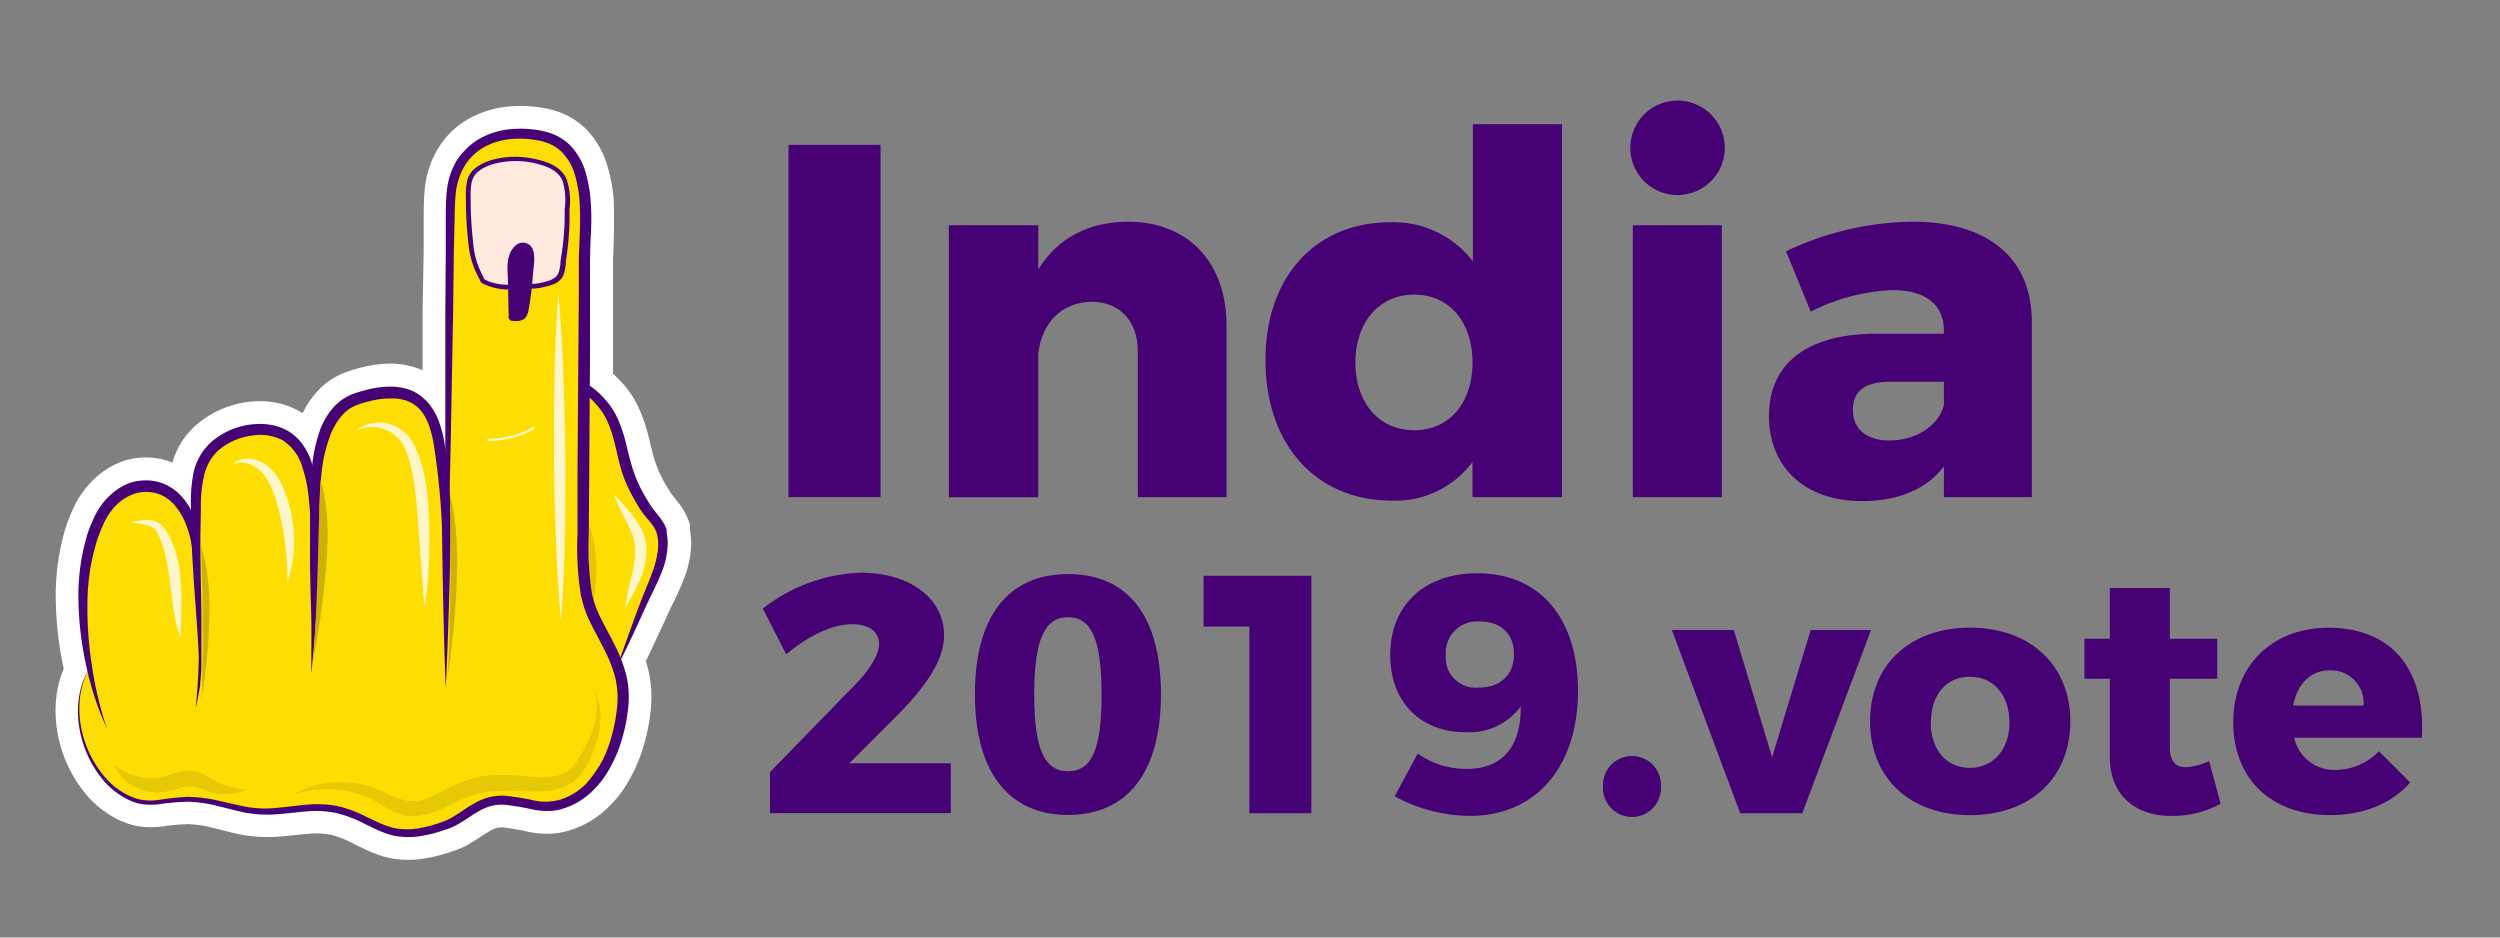 <svg id="f8b72e9f-3098-4c79-89a4-e31edeaaaefd" data-name="Layer 1" xmlns="http://www.w3.org/2000/svg" viewBox="0 0 320 120"><rect x="0" y="0" width="320" height="120" fill="#808080" stroke="none"/><title>india2019</title><path d="M85.54,69.06l-.05-.47a3.69,3.69,0,0,0-.08-.46l0-.23,0-.12,0-.13a5.58,5.58,0,0,0-1-1.67c-.36-.48-.74-.9-1-1.32-.14-.19-.29-.45-.43-.68s-.29-.47-.42-.71a18.08,18.08,0,0,1-1.37-3c-.35-1-.61-2.1-.88-3.21a20.28,20.28,0,0,0-1.06-3.35,10.06,10.06,0,0,0-2-3,10.74,10.74,0,0,0-1.69-1.46l0-3.91,0-7.67,0-3.83c0-1.26.08-2.53.11-3.82s0-2.59,0-3.9A17.88,17.88,0,0,0,75,22.21a8.43,8.43,0,0,0-2-3.59,6.79,6.79,0,0,0-1.72-1.24,8,8,0,0,0-2-.65,13.83,13.83,0,0,0-4-.19,10,10,0,0,0-3.88,1.21A8,8,0,0,0,59.75,19a8.18,8.18,0,0,0-1.26,1.63,9.38,9.38,0,0,0-1.22,3.86c-.15,1.33-.11,2.62-.13,3.9l0,3.83L57,39.89,57,55.24v2l0-.22a14.58,14.58,0,0,0-.57-2.65,8.46,8.46,0,0,0-1.3-2.51,6.27,6.27,0,0,0-1-1A5.86,5.86,0,0,0,52.77,50a7.24,7.24,0,0,0-2.8-.55,12.29,12.29,0,0,0-2.73.34c-.44.11-.87.22-1.3.36-.22.06-.42.13-.64.21a6.76,6.76,0,0,0-.67.29,6.38,6.38,0,0,0-2.22,1.83A9.54,9.54,0,0,0,41,54.94,18.41,18.41,0,0,0,40,59.45c-.05-.14-.09-.28-.13-.41a8.14,8.14,0,0,0-1.15-2.18,6.26,6.26,0,0,0-1.87-1.71,6.5,6.5,0,0,0-2.39-.8,8.74,8.74,0,0,0-2.45,0,9.56,9.56,0,0,0-4.48,1.84A7.2,7.2,0,0,0,25.79,58a7.56,7.56,0,0,0-1,2.27A18.71,18.71,0,0,0,24.45,65v.26L24.32,65l-.14-.24L24,64.49c-.11-.15-.21-.32-.33-.47l-.37-.44a5.29,5.29,0,0,0-.41-.41,3.31,3.31,0,0,0-.44-.39L22,62.43l-.51-.29a5.75,5.75,0,0,0-2.28-.65,6.6,6.6,0,0,0-2.34.23A6.92,6.92,0,0,0,14.8,62.8a8.83,8.83,0,0,0-1.63,1.6A9.69,9.69,0,0,0,12,66.33c-.14.33-.3.66-.43,1s-.26.68-.36,1a26.87,26.87,0,0,0-1.16,8.47,41.55,41.55,0,0,0,1,8.41c.05.24.11.48.17.73a10,10,0,0,0-1.05,3.15,12.36,12.36,0,0,0,0,3.84,13.89,13.89,0,0,0,3.18,7,9.84,9.84,0,0,0,3.08,2.38,9.29,9.29,0,0,0,.92.37,5.27,5.27,0,0,0,1,.23,8.68,8.68,0,0,0,2,0,29.41,29.41,0,0,1,3.79-.33,17.49,17.49,0,0,1,3.72.54c1.23.29,2.47.64,3.74.89a15.73,15.73,0,0,0,3.93.17c1.29-.09,2.56-.27,3.82-.36a13,13,0,0,1,3.69.2,15.21,15.21,0,0,1,3.46,1.35c.57.28,1.15.57,1.74.83a12.35,12.35,0,0,0,1.88.7,9.57,9.57,0,0,0,4,.07,15.49,15.49,0,0,0,1.93-.46c.31-.09.63-.19.93-.3a7.84,7.84,0,0,0,1-.38c1.23-.6,2.25-1.42,3.31-2a6.34,6.34,0,0,1,1.62-.68,5.81,5.81,0,0,1,1.72-.14,34.84,34.84,0,0,1,3.71.64,9.13,9.13,0,0,0,2,.15,6.77,6.77,0,0,0,2-.39,9.06,9.06,0,0,0,3.47-2.15,12,12,0,0,0,1.34-1.52,14.32,14.32,0,0,0,1.06-1.71,17.54,17.54,0,0,0,1.47-3.69,22.07,22.07,0,0,0,.73-3.89,12.47,12.47,0,0,0-.25-4,15,15,0,0,0-.64-2c.84-1.72,1.65-3.45,2.46-5.19.48-1,.94-2.07,1.43-3.08s1-2,1.41-3.14a10,10,0,0,0,.75-3.51Z" fill="#ceb105" stroke="#fff" stroke-miterlimit="10" stroke-width="5.82"/><path d="M112.71,18.54V63.63H100.93V18.54Z" fill="#460174"/><path d="M157,41.69V63.63H145.64V45c0-3.93-2.32-6.37-5.92-6.37-3.86.06-6.37,2.7-6.82,6.62v18.4H121.45V28.83H132.9v5.66c2.45-4,6.44-6.11,11.52-6.11C152,28.38,157,33.53,157,41.69Z" fill="#460174"/><path d="M199.93,15.9V63.63H188.48v-4.5a12.27,12.27,0,0,1-10.29,4.95c-9.78,0-16.21-7.2-16.21-18,0-10.61,6.37-17.63,16-17.63a12.81,12.81,0,0,1,10.55,5V15.9ZM188.48,46.39c0-5.21-3-8.68-7.46-8.68s-7.53,3.53-7.53,8.68,3,8.68,7.53,8.68S188.48,51.54,188.48,46.39Z" fill="#460174"/><path d="M220.77,18.92a6,6,0,1,1-12.09,0,6,6,0,1,1,12.09,0Zm-.38,9.91v34.8H209V28.83Z" fill="#460174"/><path d="M260.07,41V63.63H248.82V59.71c-2.25,2.89-5.79,4.43-10.49,4.43-7.46,0-11.9-4.5-11.9-10.87,0-6.62,4.7-10.42,13.32-10.55h9.07v-.38c0-3.28-2.25-5.21-6.63-5.21a25.49,25.49,0,0,0-10.42,2.76l-3.15-7.72a38.38,38.38,0,0,1,16.21-3.79C254.41,28.38,260,33,260.07,41ZM248.82,51.86v-3H242c-3.22,0-4.83,1.15-4.83,3.6s1.74,3.92,4.7,3.92C245.28,56.36,248.11,54.5,248.82,51.86Z" fill="#460174"/><path d="M112.52,82.5c0-1.65-1.26-2.6-3.47-2.6-2.47,0-5.59,1.47-8.41,3.86l-3-5.86a21.41,21.41,0,0,1,12.58-4.59c6.16,0,10.62,3.21,10.62,8,0,3.3-2.51,6.72-5.89,10.15l-6.25,6.24h13v6.38H98.56l0-5.25,11.06-11.36C111.26,85.75,112.52,83.8,112.52,82.5Z" fill="#460174"/><path d="M148.6,88.88c0,9.93-4.25,15.43-11.88,15.43s-11.93-5.5-11.93-15.43,4.21-15.4,11.93-15.4S148.6,78.94,148.6,88.88Zm-16.22,0c0,6.93,1.26,9.84,4.34,9.84S141,95.81,141,88.88,139.75,79,136.72,79,132.38,81.89,132.38,88.88Z" fill="#460174"/><path d="M167.85,73.7v30.4h-7.93V80.2h-5.86V73.7Z" fill="#460174"/><path d="M187.71,98.42c4.73,0,7-3,6.94-8a8.14,8.14,0,0,1-7.07,3.3c-5.9,0-9.63-4-9.63-9.89,0-6.42,4.43-10.45,11.15-10.45,8,0,12.88,5.72,12.88,15.05,0,9.71-5.38,16-13.79,16a20.25,20.25,0,0,1-9.67-2.51l2.95-5.47A10.64,10.64,0,0,0,187.71,98.42Zm-2.64-14.58a3.82,3.82,0,0,0,4.2,4.17c2.95,0,4.56-1.82,4.51-4.3.05-2.21-1.34-4.16-4.38-4.16A4,4,0,0,0,185.07,83.84Z" fill="#460174"/><path d="M212.6,100.67a3.71,3.71,0,1,1-7.41,0,3.71,3.71,0,1,1,7.41,0Z" fill="#460174"/><path d="M221.93,80.64l4.9,16.3,4.94-16.3h7.72l-8.8,23.46h-7.94L214,80.64Z" fill="#460174"/><path d="M265,92.34c0,7.25-5.12,12-12.84,12s-12.79-4.77-12.79-12,5.08-12,12.79-12S265,85.15,265,92.34Zm-17.87.13c0,3.47,2,5.82,5,5.82s5.08-2.35,5.08-5.82-2-5.85-5.08-5.85S247.16,89,247.16,92.47Z" fill="#460174"/><path d="M284.24,102.88a12.87,12.87,0,0,1-6.33,1.56c-4.55,0-7.85-2.64-7.85-7.5V86.88h-3.25V81.76h3.25v-6.5h7.68v6.5h6.07v5.12h-6.07v8.85c0,1.73.78,2.51,2.12,2.47a8.29,8.29,0,0,0,2.91-.78Z" fill="#460174"/><path d="M310,94.43H293.65A5.27,5.27,0,0,0,299,98.55a7.78,7.78,0,0,0,5.5-2.39l4,4c-2.39,2.69-5.9,4.17-10.24,4.17-7.67,0-12.4-4.73-12.4-11.89s4.9-12.09,12.23-12.09C306.31,80.38,310.48,85.88,310,94.43Zm-7.46-4.12a4.19,4.19,0,0,0-4.34-4.51c-2.51,0-4.16,1.82-4.68,4.51Z" fill="#460174"/><path d="M60.48,48.72s9.84.23,11.42,0c2.29-.32,4.83,2.14,5.91,3.88,1.66,2.67,1.7,5.62,2.8,8.44a22.76,22.76,0,0,0,2,3.82c.61,1,1.79,2,2.09,3.09.86,3.1-1.12,6.42-2.24,9.17S80.2,82.66,79,85.41" fill="#fede02"/><path d="M60.48,48.72c2.27-.11,4.54-.17,6.81-.25,1.13,0,2.26-.08,3.38-.15.28,0,.56,0,.83-.06l.4,0c.16,0,.33,0,.5,0a4.65,4.65,0,0,1,1.86.42,9.31,9.31,0,0,1,2.91,2.14,10.06,10.06,0,0,1,2,3,20.28,20.28,0,0,1,1.06,3.35c.27,1.11.53,2.19.88,3.21a18.08,18.08,0,0,0,1.37,3c.13.24.27.47.42.71s.29.49.43.68c.28.42.66.84,1,1.32a5.58,5.58,0,0,1,1,1.67l0,.13,0,.12,0,.23a3.69,3.69,0,0,1,.08.46l.05.47v.47A10,10,0,0,1,84.79,73c-.42,1.1-.92,2.13-1.41,3.14s-.95,2-1.43,3.08C81,81.32,80,83.38,79,85.41c.72-2.16,1.5-4.29,2.27-6.42.4-1.06.79-2.13,1.22-3.19s.88-2.09,1.21-3.13a11.43,11.43,0,0,0,.4-1.58,6.88,6.88,0,0,0,.15-1.56A5.08,5.08,0,0,0,84,68.06a4.48,4.48,0,0,0-.78-1.23c-.34-.43-.72-.85-1.08-1.36-.2-.27-.33-.5-.49-.75L81.24,64a19.79,19.79,0,0,1-1.5-3.19c-.76-2.26-1-4.53-1.83-6.5a10,10,0,0,0-.72-1.42,9.54,9.54,0,0,0-1-1.27,10.8,10.8,0,0,0-1.15-1.1,7.2,7.2,0,0,0-1.3-.87,3.53,3.53,0,0,0-1.42-.4c-.11,0-.23,0-.35,0l-.45,0H70.7c-1.14,0-2.28-.05-3.41-.09C65,49.07,62.75,48.93,60.48,48.72Z" fill="#460174"/><path d="M74.58,70.2s2,1.28-.22,3.59l1.47,4s1.52-6.69-.72-11.28l-.53,3.69" fill="#e5c505"/><path d="M11.46,85.52c-2.33,3.94-1.51,9.27.95,12.94a9.84,9.84,0,0,0,5,4c2.09.68,4.12-.1,6.24-.15,2.84-.06,5.29.88,8,1.38,4.22.78,8.22-1.16,12.34.18,1.92.63,3.65,1.75,5.56,2.41,2.39.83,5,.24,7.3-.58s3.66-2.59,5.93-3.12c3-.69,5.67,1.25,8.75.45,4.27-1.11,6.67-5.43,7.63-9.43a16.47,16.47,0,0,0,.46-6.17c-.46-2.89-2.23-5.6-3.49-8.2-1.69-3.5-1.47-7-1.49-10.79,0-11.6.11-23.19.22-34.79,0-5.29,1.46-14.8-5.6-16.26-3.28-.68-7.15-.22-9.46,2.44-1.94,2.23-2.09,4.75-2.11,7.54,0,3.52-.11,7-.17,10.56-.17,10.8-.27,21.57-.36,32.36,0,5.27-.39,8.71-.24,15.64" fill="#fede02"/><path d="M11.46,85.52a10.13,10.13,0,0,0-1.2,3.61,12.74,12.74,0,0,0,.09,3.8,13.77,13.77,0,0,0,3.25,6.74,9.2,9.2,0,0,0,3,2.22,6,6,0,0,0,1.76.52,7.64,7.64,0,0,0,1.85,0,31.73,31.73,0,0,1,3.85-.41,18.45,18.45,0,0,1,3.86.48c1.27.27,2.5.6,3.74.82a14,14,0,0,0,3.72.11c1.25-.1,2.52-.29,3.81-.4a14.21,14.21,0,0,1,4,.16,16.13,16.13,0,0,1,3.69,1.38c.58.27,1.15.55,1.72.8a9.93,9.93,0,0,0,1.73.61,8.52,8.52,0,0,0,3.59,0,14.2,14.2,0,0,0,1.79-.45c.3-.09.59-.19.89-.3a7.43,7.43,0,0,0,.82-.34c1.07-.54,2.06-1.35,3.22-2a8.06,8.06,0,0,1,1.9-.81,7.36,7.36,0,0,1,2.08-.21,32.58,32.58,0,0,1,3.85.63,6.7,6.7,0,0,0,3.48-.21,7.94,7.94,0,0,0,3-1.88A11,11,0,0,0,76.06,99a14.41,14.41,0,0,0,1-1.56A16.4,16.4,0,0,0,78.35,94,21.56,21.56,0,0,0,79,90.37a11.29,11.29,0,0,0-.24-3.59,17,17,0,0,0-1.31-3.44c-.55-1.12-1.18-2.24-1.76-3.4a15.24,15.24,0,0,1-.8-1.84,15.9,15.9,0,0,1-.54-1.94,38.74,38.74,0,0,1-.43-7.78l0-7.68.11-15.34.06-7.68,0-3.83c0-1.3.08-2.59.12-3.85s.06-2.53,0-3.78a16.76,16.76,0,0,0-.56-3.63,7,7,0,0,0-1.66-3.05,5.19,5.19,0,0,0-1.37-1A6.55,6.55,0,0,0,69,18a12.32,12.32,0,0,0-3.63-.2,10.64,10.64,0,0,0-1.77.34,8.4,8.4,0,0,0-1.63.69,6.8,6.8,0,0,0-2.51,2.43,8.33,8.33,0,0,0-1.11,3.39c-.15,1.21-.14,2.48-.17,3.76l-.09,3.84L58,39.9l-.28,15.34-.33,15.34c-.05,2.57-.2,5.12-.3,7.67s-.15,5.11-.13,7.67q-.14-3.83-.09-7.67c.05-2.56.14-5.12.13-7.67V55.24L57,39.89l.06-7.67,0-3.83c0-1.28,0-2.57.13-3.9a9.38,9.38,0,0,1,1.22-3.86A8.18,8.18,0,0,1,59.75,19a8,8,0,0,1,1.64-1.25,10,10,0,0,1,3.88-1.21,13.83,13.83,0,0,1,4,.19,8,8,0,0,1,2,.65A6.79,6.79,0,0,1,73,18.62a8.43,8.43,0,0,1,2,3.59,17.88,17.88,0,0,1,.63,3.93c.09,1.31.07,2.61,0,3.9s-.1,2.56-.11,3.82l0,3.83,0,7.67L75.42,60.7l-.06,7.67a38.7,38.7,0,0,0,.39,7.51,14.6,14.6,0,0,0,.49,1.75A14.39,14.39,0,0,0,77,79.31c.56,1.13,1.19,2.25,1.76,3.42a18.44,18.44,0,0,1,1.41,3.72,12.47,12.47,0,0,1,.25,4,22.07,22.07,0,0,1-.73,3.89,17.54,17.54,0,0,1-1.47,3.69,14.32,14.32,0,0,1-1.06,1.71,12,12,0,0,1-1.34,1.52,9.06,9.06,0,0,1-3.47,2.15,6.77,6.77,0,0,1-2,.39,9.13,9.13,0,0,1-2-.15,34.84,34.84,0,0,0-3.71-.64,5.81,5.81,0,0,0-1.72.14,6.34,6.34,0,0,0-1.62.68c-1.06.59-2.08,1.41-3.31,2a7.84,7.84,0,0,1-1,.38c-.3.11-.62.21-.93.3a15.49,15.49,0,0,1-1.93.46,9.57,9.57,0,0,1-4-.07,12.35,12.35,0,0,1-1.88-.7c-.59-.26-1.17-.55-1.74-.83A15.21,15.21,0,0,0,43,104.06a13,13,0,0,0-3.69-.2c-1.26.09-2.53.27-3.82.36a15.73,15.73,0,0,1-3.93-.17c-1.27-.25-2.51-.6-3.74-.89a17.49,17.49,0,0,0-3.72-.54,29.41,29.41,0,0,0-3.79.33,8.68,8.68,0,0,1-2,0,5.27,5.27,0,0,1-1-.23,9.29,9.29,0,0,1-.92-.37,9.84,9.84,0,0,1-3.08-2.38,13.89,13.89,0,0,1-3.18-7,12.36,12.36,0,0,1,0-3.84A9.86,9.86,0,0,1,11.46,85.52Z" fill="#460174"/><path d="M13.68,93.23a42.31,42.31,0,0,1-2.52-9.39c-.86-5.48-.92-12.29,1.57-17.4a7.22,7.22,0,0,1,5.21-4.21c4.63-.6,6.9,4,7.28,7.88.68,6.79,1,13.81-.16,20.57" fill="#fede02"/><path d="M13.68,93.23a37.63,37.63,0,0,1-2.64-8,41.55,41.55,0,0,1-1-8.41,26.87,26.87,0,0,1,1.16-8.47c.1-.35.24-.69.36-1s.29-.67.43-1a9.69,9.69,0,0,1,1.16-1.93,8.83,8.83,0,0,1,1.63-1.6,6.92,6.92,0,0,1,2.07-1.08,6.6,6.6,0,0,1,2.34-.23,5.75,5.75,0,0,1,2.28.65l.51.29.47.35a3.31,3.31,0,0,1,.44.39,5.29,5.29,0,0,1,.41.41l.37.44c.12.15.22.32.33.47l.16.24.14.24.27.49a12.8,12.8,0,0,1,1.22,4.24c.15,1.42.24,2.8.32,4.21a79,79,0,0,1,.06,8.43,47.67,47.67,0,0,1-1.13,8.34A78.81,78.81,0,0,0,25,74l-.22-2.08-.11-1c0-.34-.07-.7-.12-1a11.79,11.79,0,0,0-1.18-3.76,8.85,8.85,0,0,0-1.09-1.58c-.1-.12-.22-.22-.33-.33a3.27,3.27,0,0,0-.35-.3l-.37-.27-.4-.22a4.18,4.18,0,0,0-1.73-.47,4.72,4.72,0,0,0-.92,0,4.53,4.53,0,0,0-.89.18,6.2,6.2,0,0,0-3,2.16,8.1,8.1,0,0,0-1,1.65c-.13.3-.28.6-.4.92s-.25.62-.36.94a27.21,27.21,0,0,0-1.33,8,46.86,46.86,0,0,0,.55,8.27A45.69,45.69,0,0,0,13.68,93.23Z" fill="#460174"/><path d="M25.61,87.57c.1-2.55,0-3.23,0-4.62,0-2.73-.18-5.46-.29-8.18-.13-3-.25-5.94-.21-8.91s-.15-6.16,2.07-8.42A8.57,8.57,0,0,1,32.3,55a6.75,6.75,0,0,1,4.26.79,6.69,6.69,0,0,1,2.7,3.69c1.41,4.24.88,9.32.87,13.73v3.87c0,3.07-.06,6.14-.26,9.19" fill="#fede02"/><path d="M25.61,87.57c0-.75,0-1.51-.06-2.26s-.11-1.5-.15-2.26c-.08-1.51-.18-3-.29-4.51-.22-3-.45-6-.57-9.05-.07-1.51-.1-3-.09-4.54a18.71,18.71,0,0,1,.37-4.67,7.56,7.56,0,0,1,1-2.27,7.2,7.2,0,0,1,1.7-1.82A9.56,9.56,0,0,1,32,54.35a8.74,8.74,0,0,1,2.45,0,6.5,6.5,0,0,1,2.39.8,6.26,6.26,0,0,1,1.87,1.71A8.14,8.14,0,0,1,39.83,59a26,26,0,0,1,1,9.18l-.18,4.52-.14,4.53c-.11,3-.25,6-.61,9,0-3,0-6-.11-9l-.11-4.52c0-1.52,0-3,0-4.53,0-.75,0-1.5,0-2.24s-.09-1.48-.16-2.22a18.1,18.1,0,0,0-.92-4.24,6,6,0,0,0-2.43-3.13,6.24,6.24,0,0,0-3.93-.59,8.06,8.06,0,0,0-3.82,1.52A5.83,5.83,0,0,0,27,58.77a6.63,6.63,0,0,0-.82,1.86A17.44,17.44,0,0,0,25.71,65c0,1.51-.07,3-.06,4.51,0,3,.09,6,.13,9,0,1.51,0,3,0,4.53,0,.75,0,1.51,0,2.27S25.67,86.82,25.61,87.57Z" fill="#460174"/><path d="M39.86,86.09c.21-3.66.68-13,.48-18.48C40.16,62.9,40,52.94,45.6,51.05c4.64-1.57,9.61-1.57,10.65,5.93a83.46,83.46,0,0,1,.89,11.17l0,13.5c0,2.15,0,4.3,0,6.45" fill="#fede02"/><path d="M39.86,86.09c0-3.46.09-6.91.09-10.36,0-1.72,0-3.44,0-5.16q0-1.29-.09-2.58c0-.85-.09-1.72-.11-2.59a41.92,41.92,0,0,1,.16-5.25A19.83,19.83,0,0,1,41,54.94a9.54,9.54,0,0,1,1.37-2.42,6.38,6.38,0,0,1,2.22-1.83,6.76,6.76,0,0,1,.67-.29c.22-.08.42-.15.64-.21.42-.14.86-.25,1.3-.36A12.29,12.29,0,0,1,50,49.49a7.24,7.24,0,0,1,2.8.55A5.86,5.86,0,0,1,54,50.8a6.27,6.27,0,0,1,1,1,8.46,8.46,0,0,1,1.3,2.51A14.58,14.58,0,0,1,56.94,57c.22,1.72.41,3.44.55,5.18s.22,3.47.21,5.22c-.12,6.92-.31,13.81-.65,20.71-.26-6.9-.39-13.81-.48-20.7a92.51,92.51,0,0,0-1-10.22,14.45,14.45,0,0,0-.55-2.4A6.8,6.8,0,0,0,54,52.71a4.33,4.33,0,0,0-1.75-1.34A5.55,5.55,0,0,0,50,51a10.41,10.41,0,0,0-2.4.28c-.4.1-.8.2-1.2.32l-.59.19c-.17.08-.35.13-.52.22a5.08,5.08,0,0,0-1.74,1.43,8.79,8.79,0,0,0-1.19,2.07,18.46,18.46,0,0,0-1.18,4.83,45.3,45.3,0,0,0-.29,5.09c0,.86,0,1.71,0,2.58s0,1.74,0,2.61c0,1.73-.11,3.46-.2,5.18C40.47,79.2,40.22,82.65,39.86,86.09Z" fill="#460174"/><path d="M60.09,23.1a12,12,0,0,0-.16,2.74,45.44,45.44,0,0,0,.3,5.09,11.13,11.13,0,0,0,1.36,4.65A1,1,0,0,0,62,36c1.65.89,3.77.76,5.57.61a9.53,9.53,0,0,0,3.13-.58c1.23-.57,1.24-1.35,1.43-2.62A36.92,36.92,0,0,0,72.57,28c0-1.58.33-3.5-.32-5-.71-1.65-2.63-2.19-4.24-2.49a11.1,11.1,0,0,0-4.52.08c-1.23.28-2.89,1-3.34,2.29Z" fill="#ffe9dd"/><path d="M65.4,37.05a7.39,7.39,0,0,1-3.58-.75,1,1,0,0,1-.43-.49l0-.08A11.25,11.25,0,0,1,59.94,31a46.5,46.5,0,0,1-.3-5.12v-.51a8.83,8.83,0,0,1,.17-2.3h0a1.55,1.55,0,0,1,.07-.23c.55-1.63,2.66-2.28,3.55-2.49a11.45,11.45,0,0,1,4.63-.08c1.78.34,3.7.92,4.46,2.66a8.68,8.68,0,0,1,.38,3.85c0,.44,0,.85,0,1.25a37.54,37.54,0,0,1-.48,5.5l0,.3c-.16,1.14-.27,2-1.55,2.54a8.62,8.62,0,0,1-2.92.58l-.31,0C66.82,37,66.1,37.05,65.4,37.05Zm-5-13.87a8.87,8.87,0,0,0-.15,2.15v.51a45.5,45.5,0,0,0,.3,5.06,10.6,10.6,0,0,0,1.32,4.53l0,.1a.84.84,0,0,0,.2.26c1.52.81,3.43.73,5.41.57l.32,0a7.87,7.87,0,0,0,2.71-.53c1-.45,1.07-1,1.23-2.09l0-.3A36.67,36.67,0,0,0,72.28,28c0-.41,0-.83,0-1.28A8.32,8.32,0,0,0,72,23.12c-.65-1.49-2.41-2-4-2.32a11,11,0,0,0-4.39.08c-.79.18-2.67.75-3.13,2.1l-.06.2Z" fill="#460174"/><path d="M65,35.34l.11,5.12a.52.52,0,0,0,.63.61,2,2,0,0,0,1.38-.26,2,2,0,0,0,.55-1.23,39.81,39.81,0,0,0,.54-4.37c.07-1,.46-2.82-.24-3.67a1.39,1.39,0,0,0-2.16.08C64.87,32.57,64.92,34.13,65,35.34Z" fill="#460174"/><path d="M71.46,37.51c.33,3.5.52,7,.65,10.49s.22,7,.25,10.49,0,7-.07,10.49-.21,7-.49,10.49c-.33-3.49-.52-7-.65-10.48s-.22-7-.24-10.49,0-7,.07-10.49S71.19,41,71.46,37.51Z" fill="#fff5ca"/><path d="M62.63,56.44H62.5v-.29a11.37,11.37,0,0,0,5.81-1.53l.14.25A11.52,11.52,0,0,1,62.63,56.44Z" fill="#fff5ca"/><path d="M45.56,55.13a4.56,4.56,0,0,1,3.54-1,5.09,5.09,0,0,1,1.86.61,4.77,4.77,0,0,1,1.5,1.33,7.89,7.89,0,0,1,.92,1.71A17,17,0,0,1,54,59.59a23,23,0,0,1,.68,3.65c.14,1.22.2,2.44.24,3.65s.06,2.42,0,3.63a54.89,54.89,0,0,1-.56,7.24c-.24-2.41-.4-4.81-.58-7.21s-.33-4.8-.57-7.15a31,31,0,0,0-.57-3.47,12.31,12.31,0,0,0-1.14-3.19A4.7,4.7,0,0,0,45.56,55.13Z" fill="#fff5ca"/><path d="M29.81,59.37a3.08,3.08,0,0,1,2.46-.63A4.65,4.65,0,0,1,34.65,60a7.23,7.23,0,0,1,1.49,2.18,14.62,14.62,0,0,1,.85,2.4,17.88,17.88,0,0,1,.65,5,15.33,15.33,0,0,1-.84,4.9c0-1.65-.11-3.26-.3-4.84a33.37,33.37,0,0,0-.91-4.66,12.07,12.07,0,0,0-1.78-4.19,4.32,4.32,0,0,0-1.72-1.32A3.24,3.24,0,0,0,29.81,59.37Z" fill="#fff5ca"/><path d="M16.82,66.92a5.55,5.55,0,0,1,2.35-.35,2.67,2.67,0,0,1,1.24.45,3.79,3.79,0,0,1,.91,1,9.26,9.26,0,0,1,.57,1.07c.09.18.17.37.24.55s.15.37.21.56a15.49,15.49,0,0,1,.58,2.3,27.67,27.67,0,0,1,.3,4.61c0,1.52-.07,3-.12,4.56a20,20,0,0,1-1-4.49c-.21-1.5-.36-3-.6-4.44-.06-.36-.12-.72-.2-1.07s-.17-.71-.25-1.06c0-.18-.11-.35-.16-.52s-.1-.35-.16-.51c-.13-.34-.24-.69-.39-1a2.9,2.9,0,0,0-.51-.79,2.23,2.23,0,0,0-.8-.5A8.3,8.3,0,0,0,16.82,66.92Z" fill="#fff5ca"/><path d="M78.57,63.28a27.45,27.45,0,0,1,2.62,3,9.56,9.56,0,0,1,1.08,1.79,6.13,6.13,0,0,1,.34,1.05,6.63,6.63,0,0,1,.14,1.09,9.44,9.44,0,0,1-.85,4.06A24.29,24.29,0,0,1,80,77.79a34,34,0,0,1,.8-3.87,13.5,13.5,0,0,0,.49-3.65A5.44,5.44,0,0,0,81,68.58a11.91,11.91,0,0,0-.76-1.69A30.38,30.38,0,0,1,78.57,63.28Z" fill="#fff5ca"/><g opacity="0.5"><path d="M14.62,97.9a7.81,7.81,0,0,0,3.89,1.65,6.28,6.28,0,0,0,1.94-.06c.61-.11,1.28-.36,2.05-.58a9.09,9.09,0,0,1,1.26-.24,4.41,4.41,0,0,1,1.44.09,4.51,4.51,0,0,1,1.27.56c.35.21.65.42.92.59a7,7,0,0,0,1.9.75c.7.18,1.46.3,2.22.49a11,11,0,0,1-1.12.32,9.35,9.35,0,0,1-1.18.19,5.8,5.8,0,0,1-2.48-.3c-.41-.14-.77-.31-1.09-.45a3,3,0,0,0-.84-.25,4.3,4.3,0,0,0-1.76.22,13.16,13.16,0,0,1-2.34.52A6.2,6.2,0,0,1,16,99.86a4.93,4.93,0,0,1-.8-.91A4.63,4.63,0,0,1,14.62,97.9Z" fill="#ceb105"/></g><g opacity="0.5"><path d="M37.45,101.76a11.92,11.92,0,0,1,6-1.65,13.12,13.12,0,0,1,3.17.36,14.57,14.57,0,0,1,3,1.13,9.2,9.2,0,0,0,2.62.93,5.41,5.41,0,0,0,2.53-.39,28.87,28.87,0,0,0,2.65-1.28c.46-.23,1-.46,1.45-.68a13.83,13.83,0,0,1,1.57-.54,15.13,15.13,0,0,1,3.24-.45,25.26,25.26,0,0,1,3.17.14,22.8,22.8,0,0,0,2.93.16,5.77,5.77,0,0,0,2.55-.59,4.24,4.24,0,0,0,1-.8A9,9,0,0,0,74.13,97a16.62,16.62,0,0,0,1.35-2.62,9.32,9.32,0,0,0,.7-5.83,7.18,7.18,0,0,1,.5,1.46,8.2,8.2,0,0,1,.18,1.56,11.42,11.42,0,0,1-.43,3.13,15.51,15.51,0,0,1-.5,1.5c-.19.49-.4,1-.64,1.46a8.45,8.45,0,0,1-.88,1.41,5.49,5.49,0,0,1-1.3,1.19,6.86,6.86,0,0,1-3.27,1,21.11,21.11,0,0,1-3.19,0,26.38,26.38,0,0,0-2.94,0,13.05,13.05,0,0,0-2.8.41c-1.77.43-3.43,1.6-5.54,2.34a8.23,8.23,0,0,1-1.68.39,5.67,5.67,0,0,1-1.79,0A9.86,9.86,0,0,1,48.84,103c-.44-.25-.87-.5-1.3-.7a6.62,6.62,0,0,0-.66-.3l-.33-.14-.34-.12a12.34,12.34,0,0,0-2.84-.65A13.65,13.65,0,0,0,37.45,101.76Z" fill="#ceb105"/></g><path d="M40.79,67.79s-.31,15.59-.93,17.88a112.39,112.39,0,0,0,1.91-13.44c.61-7.44-.73-10.72-.73-10.72Z" fill="#ceb105"/><path d="M57.66,70.66s0,15.06-.58,17.37a114.48,114.48,0,0,0,1.39-13.5c.32-7.46-.88-11.25-.88-11.25Z" fill="#ceb105"/><path d="M25.93,76.13s.2,12.33-.29,14.25A77.6,77.6,0,0,0,26.8,79.27c.2-6.13-1.06-9.19-1.06-9.19Z" fill="#ceb105"/></svg>